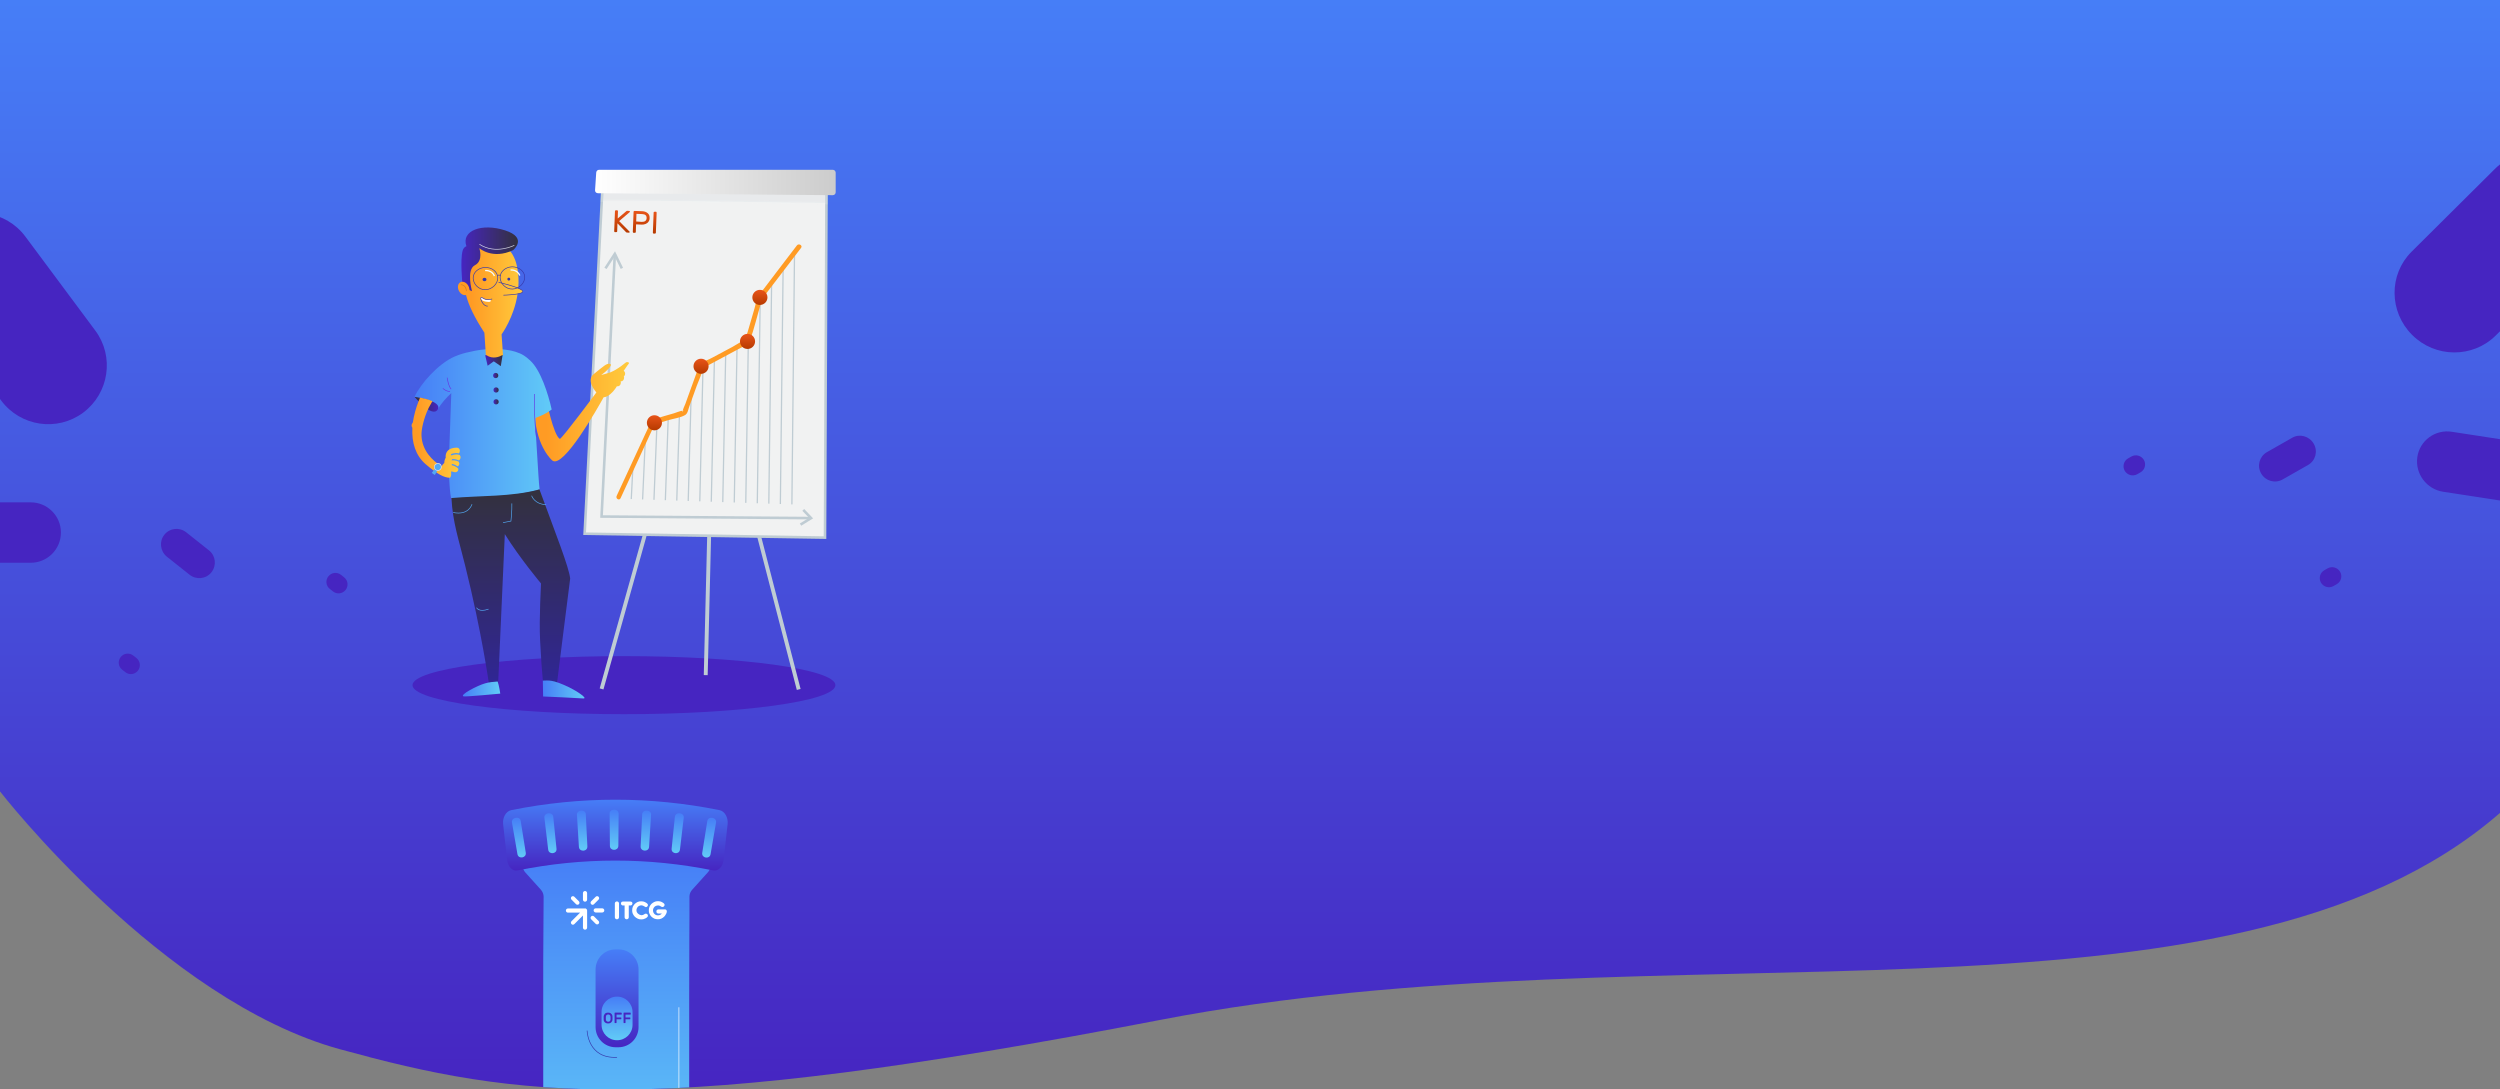 <?xml version="1.0" encoding="utf-8"?>
<!-- Generator: Adobe Illustrator 22.0.1, SVG Export Plug-In . SVG Version: 6.00 Build 0)  -->
<svg version="1.1" xmlns="http://www.w3.org/2000/svg" xmlns:xlink="http://www.w3.org/1999/xlink" x="0px" y="0px"
	 viewBox="0 0 1920 836.7" style="enable-background:new 0 0 1920 836.7;" xml:space="preserve">
<rect x="0" y="0" width="1920" height="836.7" fill="#808080" stroke="none"/>
<style type="text/css">
	.st0{fill:#AA2F00;}
	.st1{fill:url(#SVGID_1_);}
	.st2{clip-path:url(#SVGID_3_);}
	.st3{fill:none;}
	.st4{clip-path:url(#SVGID_5_);}
	.st5{fill:#E5E5E5;}
	.st6{opacity:0.71;}
	.st7{fill:url(#SVGID_8_);}
	.st8{clip-path:url(#SVGID_10_);}
	.st9{fill:#4625C1;}
	.st10{fill:url(#SVGID_11_);}
	.st11{fill:#61AAF7;}
	.st12{fill:#6535E4;}
	.st13{fill:#E85419;}
	.st14{fill:#FFFFFF;}
	.st15{fill:#E6E7E9;}
	.st16{fill:#FFFFFF;stroke:#BFCCD3;stroke-width:5;stroke-miterlimit:10;}
	.st17{fill:none;stroke:#BFCCD3;stroke-width:2;stroke-miterlimit:10;}
	.st18{fill:none;stroke:#E85419;stroke-width:5;stroke-miterlimit:10;}
	.st19{fill:none;stroke:#6435E3;stroke-miterlimit:10;}
	.st20{fill:#FF9B24;}
	.st21{fill:#2031A7;}
	.st22{fill:none;stroke:#FFFFFF;stroke-miterlimit:10;}
	.st23{fill:none;stroke:#F6FBFF;stroke-miterlimit:10;}
	.st24{fill:#3537AB;}
	.st25{fill:none;stroke:#3537AB;stroke-width:0.5;stroke-miterlimit:10;}
	.st26{fill:none;stroke:#F5FBFF;stroke-miterlimit:10;}
	.st27{fill:#6C75FF;}
	.st28{fill:#BFCCD3;}
	.st29{fill:#F6FBFF;}
	.st30{fill:#1F9B83;}
	.st31{fill:#53A9F4;}
	.st32{fill:none;stroke:#3F89F2;stroke-miterlimit:10;}
	.st33{fill:none;stroke:#177563;stroke-width:0.5;stroke-miterlimit:10;}
	.st34{fill:#3DC1A7;}
	.st35{fill:none;stroke:#1F9B83;stroke-width:0.5;stroke-miterlimit:10;}
	.st36{fill:none;stroke:#53A9F4;stroke-width:0.5;stroke-miterlimit:10;}
	.st37{fill:#FFFFFF;stroke:#3537AB;stroke-width:0.5;stroke-miterlimit:10;}
	.st38{fill:#33313D;}
	.st39{fill:none;stroke:#D9DBE8;stroke-miterlimit:10;}
	.st40{fill:#4094D3;}
	.st41{fill:#D9DBE8;}
	.st42{fill:none;stroke:#BFCCD3;stroke-width:3;stroke-miterlimit:10;}
	.st43{fill:#F1F2F2;stroke:#BFCCD3;stroke-width:2;stroke-miterlimit:10;}
	.st44{opacity:0.19;fill:#BFCCD3;stroke:#F1F2F2;stroke-width:2;stroke-miterlimit:10;}
	.st45{fill:url(#SVGID_12_);}
	.st46{fill:url(#SVGID_13_);}
	.st47{fill:url(#SVGID_14_);}
	.st48{clip-path:url(#SVGID_16_);}
	.st49{fill:none;stroke:#BFCCD3;stroke-miterlimit:10;}
	.st50{fill:url(#SVGID_17_);}
	.st51{fill:url(#SVGID_18_);}
	.st52{fill:url(#SVGID_19_);}
	.st53{fill:url(#SVGID_20_);}
	.st54{fill:#CE4617;}
	.st55{clip-path:url(#SVGID_22_);}
	.st56{fill:none;stroke:#FFFFFF;stroke-width:0.5;stroke-miterlimit:10;}
	.st57{fill:none;stroke:#E6E7E9;stroke-width:0.5;stroke-miterlimit:10;}
	.st58{fill:none;stroke:#61AAF7;stroke-miterlimit:10;}
	.st59{fill:none;stroke:#D9DBE8;stroke-width:0.5;stroke-miterlimit:10;}
	.st60{fill:none;stroke:#6535E4;stroke-width:0.5;stroke-miterlimit:10;}
	.st61{fill:url(#SVGID_23_);}
	.st62{fill:url(#SVGID_24_);}
	.st63{fill:url(#SVGID_25_);}
	.st64{fill:url(#SVGID_26_);}
	.st65{fill:url(#SVGID_27_);}
	.st66{fill:url(#SVGID_28_);}
	.st67{fill:url(#SVGID_29_);}
	.st68{fill:url(#SVGID_30_);}
	.st69{fill:url(#SVGID_31_);}
	.st70{fill:none;stroke:#CE7C24;stroke-width:0.5;stroke-miterlimit:10;}
	.st71{fill:url(#SVGID_32_);}
	.st72{fill:url(#SVGID_33_);}
	.st73{fill:url(#SVGID_34_);}
	.st74{clip-path:url(#SVGID_36_);}
	.st75{fill:url(#SVGID_37_);}
	.st76{fill:url(#SVGID_38_);}
	.st77{fill:url(#SVGID_39_);}
	.st78{fill:url(#SVGID_40_);}
	.st79{fill:url(#SVGID_41_);}
	.st80{fill:url(#SVGID_42_);}
	.st81{fill:url(#SVGID_43_);}
	.st82{fill:url(#SVGID_44_);}
	.st83{fill:url(#SVGID_45_);}
	.st84{fill:url(#SVGID_46_);}
	.st85{fill:url(#SVGID_47_);}
	.st86{opacity:0.1;clip-path:url(#SVGID_49_);}
	.st87{fill:url(#SVGID_50_);}
	.st88{opacity:0.1;clip-path:url(#SVGID_52_);}
	.st89{clip-path:url(#SVGID_54_);}
	.st90{fill:url(#SVGID_55_);}
	.st91{fill:url(#SVGID_56_);}
	.st92{fill:url(#SVGID_57_);}
	.st93{fill:url(#SVGID_58_);}
	.st94{fill:url(#SVGID_59_);}
	.st95{fill:url(#SVGID_60_);}
	.st96{fill:url(#SVGID_61_);}
	.st97{fill:url(#SVGID_62_);}
	.st98{fill:url(#SVGID_63_);}
	.st99{fill:url(#SVGID_64_);}
	.st100{fill:url(#SVGID_65_);}
	.st101{fill:url(#SVGID_66_);}
	.st102{fill:url(#SVGID_67_);}
	.st103{fill:url(#SVGID_68_);}
	.st104{fill:url(#SVGID_69_);}
	.st105{clip-path:url(#SVGID_71_);}
	.st106{fill:url(#SVGID_72_);}
	.st107{fill:url(#SVGID_73_);}
	.st108{fill:url(#SVGID_74_);}
	.st109{fill:url(#SVGID_75_);}
	.st110{fill:url(#SVGID_76_);}
	.st111{fill:url(#SVGID_77_);}
	.st112{fill:url(#SVGID_78_);}
	.st113{fill:url(#SVGID_79_);}
	.st114{fill:url(#SVGID_80_);}
	.st115{fill:url(#SVGID_81_);}
	.st116{fill:url(#SVGID_82_);}
	.st117{fill:url(#SVGID_83_);}
	.st118{fill:url(#SVGID_84_);}
	.st119{fill:url(#SVGID_85_);}
	.st120{fill:url(#SVGID_86_);}
	.st121{fill:url(#SVGID_87_);}
	.st122{fill:url(#SVGID_88_);}
	.st123{fill:#B2320F;}
	.st124{opacity:0.15;fill:#FFFFFF;}
	.st125{fill:url(#SVGID_89_);}
	.st126{fill:url(#SVGID_90_);}
	.st127{fill:url(#SVGID_91_);}
	.st128{fill:url(#SVGID_92_);}
	.st129{fill:url(#SVGID_93_);}
	.st130{clip-path:url(#SVGID_95_);}
	.st131{fill:url(#SVGID_96_);}
	.st132{fill:url(#SVGID_97_);}
	.st133{fill:url(#SVGID_98_);}
	.st134{fill:url(#SVGID_99_);}
	.st135{fill:url(#SVGID_100_);}
	.st136{fill:url(#SVGID_101_);}
	.st137{fill:url(#SVGID_102_);}
	.st138{fill:url(#SVGID_103_);}
	.st139{fill:url(#SVGID_104_);}
	.st140{fill:url(#SVGID_105_);}
	.st141{fill:url(#SVGID_106_);}
	.st142{clip-path:url(#SVGID_108_);}
</style>
<g id="Layer_1">
</g>
<g id="Layer_3">
</g>
<g id="bg">
	<linearGradient id="SVGID_1_" gradientUnits="userSpaceOnUse" x1="960" y1="836.748" x2="960" y2="0">
		<stop  offset="0" style="stop-color:#4625C1"/>
		<stop  offset="1" style="stop-color:#467EF7"/>
	</linearGradient>
	<path class="st1" d="M0,607.8c0,0,124.4,160.5,261,198c136.5,37.5,241.5,52.5,630-22.5s820.5,22.5,1029-159V0L0,0V607.8z"/>
	<g>
		<defs>
			<path id="SVGID_9_" d="M0,607.8c0,0,124.4,160.5,261,198c136.5,37.5,241.5,52.5,630-22.5s820.5,22.5,1029-159V0L0,0V607.8z"/>
		</defs>
		<clipPath id="SVGID_3_">
			<use xlink:href="#SVGID_9_"  style="overflow:visible;"/>
		</clipPath>
		<g class="st2">
			<path class="st9" d="M63.9,316.9L63.9,316.9c-19.9,14.8-48.1,10.7-63-9.3l-53.7-72.2c-14.8-19.9-10.7-48.1,9.3-63l0,0
				c19.9-14.8,48.1-10.7,63,9.3l53.7,72.2C88,273.8,83.8,302,63.9,316.9z"/>
			<path class="st9" d="M-43.1,409L-43.1,409c0-12.8,10.4-23.2,23.2-23.2h43.5c12.8,0,23.2,10.4,23.2,23.2v0
				c0,12.8-10.4,23.2-23.2,23.2h-43.5C-32.7,432.2-43.1,421.8-43.1,409z"/>
			<path class="st9" d="M126.2,410.7L126.2,410.7c4.1-5.2,11.6-6,16.8-1.9l17.5,13.9c5.2,4.1,6,11.6,1.9,16.8l0,0
				c-4.1,5.2-11.6,6-16.8,1.9l-17.5-13.9C123,423.3,122.1,415.8,126.2,410.7z"/>
			<path class="st9" d="M92.7,504.6L92.7,504.6c2.4-3,6.7-3.5,9.7-1.1l2.4,1.9c3,2.4,3.5,6.7,1.1,9.7h0c-2.4,3-6.7,3.5-9.7,1.1
				l-2.4-1.9C90.8,512,90.3,507.6,92.7,504.6z"/>
			<path class="st9" d="M252.2,442.6L252.2,442.6c2.4-3,6.7-3.5,9.7-1.1l2.4,1.9c3,2.4,3.5,6.7,1.1,9.7l0,0c-2.4,3-6.7,3.5-9.7,1.1
				l-2.4-1.9C250.3,450,249.8,445.6,252.2,442.6z"/>
		</g>
		<g class="st2">
			<g>
				<path class="st9" d="M1852.5,257.2L1852.5,257.2c17.8,17.8,46.6,18,64.3,0.4l63.9-63.5c17.6-17.5,17.5-46.1-0.4-63.9v0
					c-17.8-17.8-46.6-18-64.3-0.4l-63.9,63.5C1834.5,210.8,1834.7,239.4,1852.5,257.2z"/>
				<path class="st9" d="M1946.5,364.9L1946.5,364.9c1.8-12.7-7.1-24.7-20-26.6l-43.5-6.7c-12.8-2-24.7,6.8-26.5,19.5v0
					c-1.8,12.7,7.1,24.7,20,26.6l43.5,6.7C1932.8,386.4,1944.7,377.7,1946.5,364.9z"/>
				<path class="st9" d="M1776.9,340.7L1776.9,340.7c-3.4-5.8-10.8-7.8-16.5-4.5l-19.5,11.1c-5.7,3.3-7.7,10.6-4.3,16.4v0
					c3.4,5.8,10.8,7.8,16.5,4.5l19.5-11.1C1778.4,353.8,1780.3,346.5,1776.9,340.7z"/>
				<path class="st9" d="M1797.2,439.1L1797.2,439.1c-2-3.3-6.2-4.5-9.6-2.6l-2.6,1.5c-3.3,1.9-4.4,6.1-2.5,9.5v0
					c2,3.3,6.2,4.5,9.6,2.6l2.6-1.5C1798,446.7,1799.1,442.4,1797.2,439.1z"/>
				<path class="st9" d="M1646.5,353.2L1646.5,353.2c-2-3.3-6.2-4.5-9.6-2.6l-2.6,1.5c-3.3,1.9-4.4,6.1-2.5,9.5l0,0
					c2,3.3,6.2,4.5,9.6,2.6l2.6-1.5C1647.3,360.8,1648.4,356.5,1646.5,353.2z"/>
			</g>
		</g>
	</g>
	<path class="st3" d="M0,607.8c0,0,124.4,160.5,261,198c136.5,37.5,241.5,52.5,630-22.5s820.5,22.5,1029-159V0L0,0V607.8z"/>
	<g>
		<defs>
			<path id="SVGID_53_" d="M0,607.8c0,0,124.4,160.5,261,198c136.5,37.5,241.5,52.5,630-22.5s820.5,22.5,1029-159V0L0,0V607.8z"/>
		</defs>
		<clipPath id="SVGID_5_">
			<use xlink:href="#SVGID_53_"  style="overflow:visible;"/>
		</clipPath>
		<g class="st4">
			<linearGradient id="SVGID_7_" gradientUnits="userSpaceOnUse" x1="473.527" y1="904.248" x2="473.527" y2="656.227">
				<stop  offset="0" style="stop-color:#61CBF7"/>
				<stop  offset="1" style="stop-color:#467EF7"/>
			</linearGradient>
			<path style="fill:url(#SVGID_7_);" d="M537.4,656.2H409.7c-7.2,0-11,8.5-6.2,13.9l11.9,13.2c1.3,1.5,2.1,3.4,2.1,5.4l-0.2,32.8
				l-0.1,17.1l0,19.5h0v11.7l0,75.4c0,0.3,0,0.6,0,0.9v27.3c0,17,13.8,30.8,30.8,30.8h50.1c17,0,30.8-13.8,30.8-30.8v-21.3
				c0.3-2.3,0.4-4.6,0.4-6.9l0-80.1l0.1-43.2l0-2.3l0.1-16.4l0-5.3l0-8.7c0-0.2,0-0.4,0-0.6c0-2,0.8-3.9,2.2-5.4l11.9-13.2
				C548.4,664.8,544.6,656.2,537.4,656.2z"/>
			<g>
				<g>
					<path class="st14" d="M449.3,692.5c-0.9,0-1.6-0.7-1.6-1.6v-5c0-0.9,0.7-1.6,1.6-1.6c0.9,0,1.6,0.7,1.6,1.6v5
						C450.9,691.8,450.2,692.5,449.3,692.5z"/>
					<path class="st14" d="M455.9,699.2c0-0.9,0.7-1.6,1.6-1.6h5c0.9,0,1.6,0.7,1.6,1.6c0,0.9-0.7,1.6-1.6,1.6h-5
						C456.6,700.7,455.9,700,455.9,699.2z"/>
					<path class="st14" d="M454,703.8c0.6-0.6,1.6-0.6,2.2,0l3.5,3.5c0.6,0.6,0.6,1.6,0,2.2c-0.6,0.6-1.6,0.6-2.2,0l-3.5-3.5
						C453.4,705.4,453.4,704.4,454,703.8z"/>
					<path class="st14" d="M444.6,694.4c-0.6,0.6-1.6,0.6-2.2,0l-3.5-3.5c-0.6-0.6-0.6-1.6,0-2.2c0.6-0.6,1.6-0.6,2.2,0l3.5,3.5
						C445.2,692.8,445.2,693.8,444.6,694.4z"/>
					<path class="st14" d="M454,694.4c-0.6-0.6-0.6-1.6,0-2.2l3.5-3.5c0.6-0.6,1.6-0.6,2.2,0c0.6,0.6,0.6,1.6,0,2.2l-3.5,3.5
						C455.6,695.1,454.6,695.1,454,694.4z"/>
					<path class="st14" d="M450.8,698.7C450.8,698.7,450.8,698.7,450.8,698.7c0,0,0-0.1,0-0.1c0,0,0,0,0,0c0,0,0-0.1-0.1-0.1
						c0,0,0,0,0,0c0,0,0-0.1-0.1-0.1c0,0,0,0,0,0c-0.1-0.2-0.3-0.3-0.5-0.5c0,0,0,0,0,0c0,0-0.1-0.1-0.1-0.1c0,0,0,0,0,0
						c0,0-0.1,0-0.1-0.1c0,0,0,0,0,0c0,0-0.1,0-0.1,0c0,0,0,0,0,0c0,0-0.1,0-0.1,0h0c-0.1,0-0.2,0-0.3,0h-13.2
						c-0.9,0-1.6,0.7-1.6,1.6c0,0.9,0.7,1.6,1.6,1.6h9.3l-6.6,6.6c-0.6,0.6-0.6,1.6,0,2.2c0.3,0.3,0.7,0.5,1.1,0.5
						c0.4,0,0.8-0.2,1.1-0.5l6.6-6.6v9.3c0,0.9,0.7,1.6,1.6,1.6c0.9,0,1.6-0.7,1.6-1.6v-13.2C450.9,699,450.9,698.8,450.8,698.7z"/>
					<path class="st14" d="M472.7,692.7c0.3-0.3,0.7-0.4,1.1-0.4c0.4,0,0.8,0.1,1.1,0.4c0.3,0.3,0.5,0.7,0.5,1.1v10.7
						c0,0.4-0.2,0.8-0.5,1.1c-0.3,0.3-0.7,0.4-1.1,0.4c-0.4,0-0.8-0.1-1.1-0.4c-0.3-0.3-0.5-0.7-0.5-1.1v-10.7
						C472.2,693.3,472.4,693,472.7,692.7z"/>
					<path class="st14" d="M479.7,695.4h-1.3c-0.2,0-0.4,0-0.6-0.1c-0.2-0.1-0.3-0.2-0.5-0.4c-0.1-0.1-0.3-0.3-0.3-0.5
						c-0.1-0.2-0.1-0.4-0.1-0.5c0-0.2,0-0.4,0.1-0.6c0.1-0.2,0.2-0.4,0.3-0.5c0.1-0.1,0.3-0.3,0.5-0.3c0.2-0.1,0.4-0.1,0.6-0.1h5.8
						c0.2,0,0.4,0,0.6,0.1c0.2,0.1,0.4,0.2,0.5,0.3c0.1,0.1,0.3,0.3,0.3,0.5c0.1,0.2,0.1,0.4,0.1,0.6c0,0.2,0,0.4-0.1,0.5
						c-0.1,0.2-0.2,0.3-0.3,0.5c-0.1,0.1-0.3,0.3-0.5,0.4c-0.2,0.1-0.4,0.1-0.6,0.1h-1.3v9.1c0,0.5-0.2,0.8-0.5,1.1
						c-0.3,0.3-0.7,0.4-1.1,0.4c-0.4,0-0.8-0.1-1.1-0.4c-0.3-0.3-0.5-0.6-0.5-1.1V695.4z"/>
					<path class="st14" d="M495,696.2c-0.3-0.2-0.7-0.4-1.1-0.6c-0.4-0.2-0.8-0.2-1.3-0.3c-0.5,0-1,0.1-1.5,0.3
						c-0.5,0.2-0.9,0.5-1.2,0.8c-0.3,0.3-0.6,0.7-0.8,1.2c-0.2,0.5-0.3,0.9-0.3,1.5c0,0.5,0.1,1,0.3,1.4c0.2,0.4,0.5,0.8,0.9,1.2
						c0.4,0.3,0.8,0.6,1.2,0.8c0.5,0.2,0.9,0.3,1.4,0.4c0.4,0,0.8-0.1,1.2-0.2c0.4-0.2,0.8-0.4,1.1-0.6c0.3-0.3,0.7-0.4,1.1-0.4
						c0.4,0,0.8,0.1,1.1,0.4c0.3,0.3,0.5,0.7,0.5,1.1c0,0.4-0.1,0.6-0.3,0.9c-0.2,0.2-0.3,0.4-0.5,0.5c-0.1,0.1-0.2,0.2-0.4,0.3
						c-0.2,0.2-0.5,0.3-0.9,0.5c-0.4,0.2-0.8,0.3-1.3,0.5c-0.5,0.1-1.1,0.2-1.8,0.2c-1,0-1.9-0.2-2.7-0.6c-0.8-0.4-1.6-0.9-2.2-1.5
						c-0.6-0.6-1.1-1.4-1.5-2.2c-0.4-0.8-0.5-1.8-0.5-2.7c0-1,0.2-1.9,0.5-2.7c0.4-0.8,0.9-1.6,1.5-2.2c0.6-0.6,1.4-1.1,2.2-1.5
						c0.8-0.4,1.7-0.5,2.7-0.5c0.7,0,1.3,0.1,1.8,0.2c0.5,0.1,0.9,0.3,1.3,0.5c0.4,0.2,0.6,0.3,0.9,0.5c0.2,0.2,0.3,0.3,0.4,0.3
						c0.1,0.1,0.3,0.3,0.5,0.5c0.2,0.2,0.3,0.5,0.3,0.9c0,0.4-0.2,0.8-0.5,1.1c-0.3,0.3-0.7,0.5-1.1,0.5
						C495.7,696.6,495.4,696.4,495,696.2z"/>
					<path class="st14" d="M512.1,700.2c-0.1,0.6-0.2,1.1-0.5,1.6c-0.4,0.8-0.9,1.6-1.5,2.2c-0.6,0.6-1.4,1.1-2.2,1.5
						c-0.8,0.4-1.7,0.5-2.7,0.5c-1,0-1.9-0.2-2.7-0.5c-0.8-0.4-1.6-0.9-2.2-1.5c-0.6-0.6-1.1-1.4-1.5-2.2c-0.4-0.8-0.5-1.7-0.5-2.7
						c0-1,0.2-1.9,0.5-2.7c0.4-0.8,0.9-1.6,1.5-2.2c0.6-0.6,1.4-1.1,2.2-1.5c0.8-0.4,1.7-0.6,2.7-0.6c0.7,0,1.3,0.1,1.8,0.2
						c0.5,0.1,1,0.3,1.3,0.5c0.4,0.2,0.6,0.3,0.9,0.5c0.2,0.2,0.3,0.3,0.4,0.3c0.1,0.1,0.3,0.3,0.5,0.5c0.2,0.2,0.3,0.5,0.3,0.9
						c0,0.4-0.2,0.8-0.5,1.1c-0.3,0.3-0.7,0.5-1.1,0.5c-0.4,0-0.8-0.1-1.1-0.4c-0.3-0.2-0.7-0.4-1.1-0.6c-0.4-0.2-0.8-0.2-1.3-0.2
						c-0.5,0-1,0.1-1.5,0.3c-0.5,0.2-0.9,0.5-1.2,0.8c-0.3,0.3-0.6,0.8-0.8,1.2c-0.2,0.5-0.3,1-0.3,1.5c0,0.5,0.1,1,0.3,1.5
						s0.5,0.9,0.8,1.2c0.3,0.3,0.7,0.6,1.2,0.8c0.5,0.2,0.9,0.3,1.5,0.3c0.6,0,1.2-0.1,1.7-0.4c0.5-0.2,0.9-0.6,1.3-1h-2.7
						c-0.4,0-0.8-0.2-1.1-0.5c-0.3-0.3-0.4-0.7-0.4-1.1c0-0.4,0.1-0.8,0.4-1.1c0.3-0.3,0.7-0.5,1.1-0.5h5.1c0,0,0.6,0,1,0.4
						C511.9,699.1,512.2,699.5,512.1,700.2z"/>
				</g>
			</g>
			<g>
				<linearGradient id="SVGID_8_" gradientUnits="userSpaceOnUse" x1="472.592" y1="668.538" x2="472.592" y2="614.125">
					<stop  offset="0" style="stop-color:#4625C1"/>
					<stop  offset="1" style="stop-color:#467EF7"/>
				</linearGradient>
				<path class="st7" d="M392.6,622.2c53.1-10.7,106.9-10.7,160,0c4,0.8,6.8,5.7,6.2,10.9c-1,9.1-2.1,18.2-3.1,27.4
					c-0.6,5.2-4.1,8.7-7.9,8c-49.9-10.1-100.5-10.1-150.4,0c-3.7,0.8-7.3-2.8-7.9-8c-1-9.1-2.1-18.2-3.1-27.4
					C385.8,627.9,388.6,623,392.6,622.2z"/>
				<g>
					<g>
						<linearGradient id="SVGID_10_" gradientUnits="userSpaceOnUse" x1="398.563" y1="658.542" x2="398.563" y2="627.993">
							<stop  offset="0" style="stop-color:#61CBF7"/>
							<stop  offset="1" style="stop-color:#467EF7"/>
						</linearGradient>
						<path style="fill:url(#SVGID_10_);" d="M393.2,631.7c1.4,8.1,2.8,16.2,4.2,24.3c0.7,4,7,3,6.4-1.1c-1.3-8.1-2.6-16.2-3.9-24.4
							C399.4,626.5,392.5,627.6,393.2,631.7C393.2,631.7,393.2,631.7,393.2,631.7z"/>
					</g>
					<g>
						<linearGradient id="SVGID_11_" gradientUnits="userSpaceOnUse" x1="422.785" y1="655.273" x2="422.785" y2="624.554">
							<stop  offset="0" style="stop-color:#61CBF7"/>
							<stop  offset="1" style="stop-color:#467EF7"/>
						</linearGradient>
						<path class="st10" d="M418.1,628c1,8.2,1.9,16.3,2.9,24.5c0.5,4.1,6.9,3.4,6.4-0.7c-0.8-8.2-1.7-16.4-2.5-24.5
							C424.5,623.2,417.6,623.9,418.1,628C418.1,628,418.1,628,418.1,628z"/>
					</g>
					<g>
						<linearGradient id="SVGID_12_" gradientUnits="userSpaceOnUse" x1="447.12" y1="653.315" x2="447.12" y2="622.489">
							<stop  offset="0" style="stop-color:#61CBF7"/>
							<stop  offset="1" style="stop-color:#467EF7"/>
						</linearGradient>
						<path class="st45" d="M443.1,625.8c0.5,8.2,1,16.4,1.5,24.6c0.3,4.1,6.7,3.8,6.5-0.4c-0.4-8.2-0.8-16.4-1.2-24.6
							C449.8,621.3,442.8,621.7,443.1,625.8L443.1,625.8z"/>
					</g>
					<g>
						<linearGradient id="SVGID_13_" gradientUnits="userSpaceOnUse" x1="471.603" y1="652.66" x2="471.603" y2="621.799">
							<stop  offset="0" style="stop-color:#61CBF7"/>
							<stop  offset="1" style="stop-color:#467EF7"/>
						</linearGradient>
						<path class="st46" d="M468.2,624.9c0.1,8.2,0.1,16.4,0.2,24.7c0,4.1,6.4,4.1,6.5,0c0.1-8.2,0.1-16.4,0.2-24.7
							C475.1,620.8,468.1,620.8,468.2,624.9C468.2,624.9,468.2,624.9,468.2,624.9z"/>
					</g>
					<g>
						<linearGradient id="SVGID_14_" gradientUnits="userSpaceOnUse" x1="496.085" y1="653.315" x2="496.085" y2="622.488">
							<stop  offset="0" style="stop-color:#61CBF7"/>
							<stop  offset="1" style="stop-color:#467EF7"/>
						</linearGradient>
						<path class="st47" d="M493.2,625.4c-0.4,8.2-0.8,16.4-1.2,24.6c-0.2,4.1,6.2,4.5,6.5,0.4c0.5-8.2,1-16.4,1.5-24.6
							C500.4,621.7,493.4,621.3,493.2,625.4L493.2,625.4z"/>
					</g>
					<g>
						<linearGradient id="SVGID_16_" gradientUnits="userSpaceOnUse" x1="520.419" y1="655.275" x2="520.419" y2="624.552">
							<stop  offset="0" style="stop-color:#61CBF7"/>
							<stop  offset="1" style="stop-color:#467EF7"/>
						</linearGradient>
						<path style="fill:url(#SVGID_16_);" d="M518.3,627.3c-0.8,8.2-1.7,16.4-2.5,24.5c-0.4,4.1,5.9,4.8,6.4,0.7
							c1-8.2,1.9-16.3,2.9-24.5C525.6,623.9,518.7,623.2,518.3,627.3C518.3,627.3,518.3,627.3,518.3,627.3z"/>
					</g>
					<g>
						<linearGradient id="SVGID_17_" gradientUnits="userSpaceOnUse" x1="544.641" y1="658.542" x2="544.641" y2="627.995">
							<stop  offset="0" style="stop-color:#61CBF7"/>
							<stop  offset="1" style="stop-color:#467EF7"/>
						</linearGradient>
						<path class="st50" d="M543.2,630.6c-1.3,8.1-2.6,16.2-3.9,24.4c-0.6,4.1,5.7,5.1,6.4,1.1c1.4-8.1,2.8-16.2,4.2-24.3
							C550.7,627.6,543.8,626.5,543.2,630.6C543.2,630.6,543.2,630.6,543.2,630.6z"/>
					</g>
				</g>
			</g>
			<linearGradient id="SVGID_18_" gradientUnits="userSpaceOnUse" x1="473.86" y1="804.19" x2="473.86" y2="729.058">
				<stop  offset="0" style="stop-color:#4625C1"/>
				<stop  offset="1" style="stop-color:#467EF7"/>
			</linearGradient>
			<path class="st51" d="M472.9,729.1h2c8.6,0,15.5,6.9,15.5,15.5v44.2c0,8.6-6.9,15.5-15.5,15.5h-2c-8.6,0-15.5-6.9-15.5-15.5
				v-44.2C457.4,736,464.3,729.1,472.9,729.1z"/>
			<linearGradient id="SVGID_19_" gradientUnits="userSpaceOnUse" x1="473.86" y1="798.903" x2="473.86" y2="765.356">
				<stop  offset="0" style="stop-color:#61CBF7"/>
				<stop  offset="1" style="stop-color:#467EF7"/>
			</linearGradient>
			<path class="st52" d="M473.9,765.4L473.9,765.4c6.6,0,11.9,5.3,11.9,11.9v9.7c0,6.6-5.3,11.9-11.9,11.9l0,0
				c-6.6,0-11.9-5.3-11.9-11.9v-9.7C461.9,770.7,467.3,765.4,473.9,765.4z"/>
			<g>
				<path class="st9" d="M469.5,778.6c0.6,0.6,0.9,1.3,0.9,2.3c0,0.4,0,0.7,0,0.9c0,0.3,0,0.7,0,1.1c0,0.9-0.4,1.7-0.9,2.2
					c-0.6,0.6-1.4,0.9-2.5,0.9s-1.9-0.3-2.5-0.9c-0.6-0.6-0.9-1.3-0.9-2.2c0-0.4,0-0.8,0-1.1c0-0.3,0-0.6,0-0.9
					c0-0.9,0.4-1.7,0.9-2.3s1.4-0.9,2.5-0.9S469,778,469.5,778.6z M465.8,779.6c-0.3,0.3-0.5,0.7-0.5,1.3c0,0.4,0,0.7,0,1
					c0,0.3,0,0.6,0,1c0,0.5,0.2,1,0.5,1.3c0.3,0.3,0.8,0.5,1.3,0.5s1-0.2,1.3-0.5c0.3-0.3,0.5-0.7,0.5-1.3c0-0.2,0-0.5,0-1
					c0-0.5,0-0.8,0-1c0-0.5-0.2-1-0.5-1.3c-0.3-0.3-0.8-0.5-1.3-0.5S466.1,779.3,465.8,779.6z"/>
				<path class="st9" d="M477.4,777.9c0.1,0.1,0.1,0.1,0.1,0.2v0.8c0,0.1,0,0.2-0.1,0.2s-0.1,0.1-0.2,0.1h-3.7v2.2h3.4
					c0.1,0,0.2,0,0.2,0.1s0.1,0.1,0.1,0.2v0.8c0,0.1,0,0.2-0.1,0.2s-0.1,0.1-0.2,0.1h-3.4v2.6c0,0.1,0,0.2-0.1,0.2s-0.1,0.1-0.2,0.1
					h-0.9c-0.1,0-0.2,0-0.2-0.1s-0.1-0.1-0.1-0.2v-7.4c0-0.1,0-0.2,0.1-0.2s0.1-0.1,0.2-0.1h4.9
					C477.3,777.8,477.4,777.9,477.4,777.9z"/>
				<path class="st9" d="M484.3,777.9c0.1,0.1,0.1,0.1,0.1,0.2v0.8c0,0.1,0,0.2-0.1,0.2s-0.1,0.1-0.2,0.1h-3.7v2.2h3.4
					c0.1,0,0.2,0,0.2,0.1s0.1,0.1,0.1,0.2v0.8c0,0.1,0,0.2-0.1,0.2s-0.1,0.1-0.2,0.1h-3.4v2.6c0,0.1,0,0.2-0.1,0.2s-0.1,0.1-0.2,0.1
					h-0.9c-0.1,0-0.2,0-0.2-0.1s-0.1-0.1-0.1-0.2v-7.4c0-0.1,0-0.2,0.1-0.2s0.1-0.1,0.2-0.1h4.9
					C484.2,777.8,484.2,777.9,484.3,777.9z"/>
			</g>
			<path class="st56" d="M521.4,773.6v64.1c0,57.3-7,54.4-49.1,54.4h0"/>
			<path class="st25" d="M450.9,791.5c0,0,0.5,21.8,23,20.5"/>
		</g>
	</g>
	<g>
		<ellipse class="st9" cx="479.2" cy="526.2" rx="162.4" ry="22.3"/>
		<line class="st42" x1="509.5" y1="359.9" x2="462" y2="529.1"/>
		<line class="st42" x1="570.4" y1="363.3" x2="613.4" y2="529.5"/>
		<line class="st42" x1="545.8" y1="363.3" x2="542" y2="518.5"/>
		<polygon class="st43" points="463.2,134.5 634.8,134.5 633.6,412.9 449,409.9 		"/>
		<path class="st44" d="M634.7,155.9l0.1-21.4H463.2l-1,19.6C504.2,153.8,570.9,155.1,634.7,155.9z"/>
		<g>
			<g>
				<linearGradient id="SVGID_20_" gradientUnits="userSpaceOnUse" x1="477.686" y1="178.724" x2="477.686" y2="161.539">
					<stop  offset="0" style="stop-color:#B63A00"/>
					<stop  offset="1" style="stop-color:#E85419"/>
				</linearGradient>
				<path class="st53" d="M483.4,177.8c0.2,0.2,0.2,0.3,0.2,0.4c0,0.1-0.1,0.3-0.2,0.4c-0.1,0.1-0.2,0.1-0.4,0.1l-1.5-0.1
					c-0.3,0-0.6-0.1-0.8-0.4l-6.5-6.7l-0.2,6.2c0,0.2-0.1,0.3-0.2,0.4c-0.1,0.1-0.3,0.2-0.5,0.2l-1,0c-0.2,0-0.3-0.1-0.4-0.2
					c-0.1-0.1-0.2-0.3-0.2-0.5l0.6-15.5c0-0.2,0.1-0.3,0.2-0.4s0.3-0.2,0.5-0.2l1,0c0.2,0,0.3,0.1,0.4,0.2s0.2,0.3,0.2,0.5l-0.2,5.6
					l6.6-5.6c0.2-0.2,0.5-0.3,0.9-0.3l1.4,0.1c0.1,0,0.3,0.1,0.4,0.2c0.1,0.1,0.1,0.2,0.1,0.4c0,0.1-0.1,0.3-0.3,0.4l-8,6.8
					L483.4,177.8z"/>
				<linearGradient id="SVGID_22_" gradientUnits="userSpaceOnUse" x1="492.475" y1="178.892" x2="492.475" y2="162.067">
					<stop  offset="0" style="stop-color:#B63A00"/>
					<stop  offset="1" style="stop-color:#E85419"/>
				</linearGradient>
				<path style="fill:url(#SVGID_22_);" d="M497.4,163.7c1.1,0.9,1.6,2.2,1.5,3.8c0,1.1-0.3,2.1-0.9,2.8c-0.5,0.8-1.3,1.3-2.2,1.7
					s-1.9,0.5-2.9,0.5l-4.4-0.2l-0.2,5.9c0,0.2-0.1,0.3-0.2,0.4c-0.1,0.1-0.3,0.2-0.5,0.2l-1,0c-0.2,0-0.3-0.1-0.4-0.2
					c-0.1-0.1-0.2-0.3-0.2-0.5l0.6-15.5c0-0.2,0.1-0.3,0.2-0.4c0.1-0.1,0.3-0.2,0.5-0.2l6,0.2C495,162.3,496.3,162.8,497.4,163.7z
					 M492.9,170.4c1.2,0,2.1-0.2,2.7-0.7c0.6-0.5,1-1.2,1-2.2c0.1-2-1.1-3-3.5-3.1l-4.3-0.2l-0.2,5.9L492.9,170.4z"/>
				<linearGradient id="SVGID_23_" gradientUnits="userSpaceOnUse" x1="502.807" y1="179.454" x2="502.807" y2="162.629">
					<stop  offset="0" style="stop-color:#B63A00"/>
					<stop  offset="1" style="stop-color:#E85419"/>
				</linearGradient>
				<path class="st61" d="M501.6,179.2c-0.1-0.1-0.2-0.3-0.2-0.5l0.6-15.5c0-0.2,0.1-0.3,0.2-0.4c0.1-0.1,0.3-0.2,0.5-0.2l1,0
					c0.2,0,0.3,0.1,0.4,0.2s0.2,0.3,0.2,0.5l-0.6,15.5c0,0.2-0.1,0.3-0.2,0.4c-0.1,0.1-0.3,0.2-0.5,0.2l-1,0
					C501.8,179.4,501.7,179.3,501.6,179.2z"/>
			</g>
		</g>
		<polyline class="st17" points="472.2,195 462,396.7 621.8,397.9 		"/>
		<path class="st36" d="M430.2,444.6c0,0,3.3,1.4,7.3,0.2"/>
		<linearGradient id="SVGID_24_" gradientUnits="userSpaceOnUse" x1="410.531" y1="316.291" x2="483.122" y2="316.291">
			<stop  offset="0.127" style="stop-color:#FF9B24"/>
			<stop  offset="1" style="stop-color:#FFCB3D"/>
		</linearGradient>
		<path class="st62" d="M479,284.8c1.7-2.7,4.1-5.8,4.1-5.8c0-1-1.8-1.2-2.5-0.6c-8,6.6-12.5,7.8-12.5,7.8c-2.5,0.7-6.2,1.8-6.2,1.8
			c0,0,0,0-0.1,0c3.4-2.4,9.1-7.6,6.8-8.5c-2.5-0.9-5.2,1.9-12.6,7.8c-6.3,5,2,14.1,2,14.1s-24.9,33.6-28,35.7
			c-5.1-2.8-10.6-31-10.6-31s-10.4-11.7-8.7,13.1c1.7,24.8,13.5,34.5,13.5,34.5c8.3,6.7,35.2-41,39.4-48.6c3.3-0.1,7.5-4,10.2-8.5
			c0.1,0,0.3,0.1,0.5,0.1c1.4,0,2.5-1.2,2.5-2.8c0-0.4-0.1-0.7-0.2-1c0.1,0,0.1,0,0.2,0c1.4,0,2.5-1.2,2.5-2.8c0-0.4-0.1-0.7-0.2-1
			c0.6-0.5,1-1.3,1-2.2C480.1,286.1,479.7,285.3,479,284.8z M461.4,288.4C461.4,288.4,461.4,288.4,461.4,288.4L461.4,288.4
			C461.4,288.4,461.4,288.4,461.4,288.4z"/>
		<g>
			<defs>
				<polygon id="SVGID_70_" points="473.1,382.9 499.6,325.5 523.8,318.2 536.7,282.5 571.8,263.6 582,234.3 613.4,189.5 
					614.8,387.6 				"/>
			</defs>
			<clipPath id="SVGID_25_">
				<use xlink:href="#SVGID_70_"  style="overflow:visible;"/>
			</clipPath>
			<g style="clip-path:url(#SVGID_25_);">
				<line class="st49" x1="488.4" y1="312.4" x2="483.1" y2="417.1"/>
				<line class="st49" x1="497.2" y1="301.8" x2="492" y2="417.5"/>
				<line class="st49" x1="505.9" y1="291.2" x2="500.9" y2="417.9"/>
				<line class="st49" x1="514.6" y1="280.6" x2="509.8" y2="418.3"/>
				<line class="st49" x1="523.3" y1="270" x2="518.7" y2="418.7"/>
				<line class="st49" x1="532" y1="259.5" x2="527.6" y2="419.2"/>
				<line class="st49" x1="540.7" y1="248.9" x2="536.6" y2="419.6"/>
				<line class="st49" x1="549.5" y1="238.3" x2="545.5" y2="420"/>
				<line class="st49" x1="558.2" y1="227.7" x2="554.4" y2="420.4"/>
				<line class="st49" x1="566.9" y1="217.1" x2="563.3" y2="420.8"/>
				<line class="st49" x1="575.6" y1="206.5" x2="572.2" y2="421.2"/>
				<line class="st49" x1="584.3" y1="195.9" x2="581.1" y2="421.6"/>
				<line class="st49" x1="593" y1="185.3" x2="590" y2="422"/>
				<line class="st49" x1="601.8" y1="174.7" x2="598.9" y2="422.4"/>
				<line class="st49" x1="610.5" y1="164.1" x2="607.8" y2="422.9"/>
			</g>
		</g>
		<g>
			<g>
				<path class="st20" d="M476.6,382.6c7.8-17,15.7-33.9,23.5-50.9c1-2.2,2.1-4.3,3-6.5c-0.6,1.6-1.6,0.5-0.3,0.6
					c0.6,0,1.4-0.4,2-0.6c2.8-0.8,5.6-1.7,8.4-2.5c3.9-1.2,9.3-1.8,12.9-3.9c2-1.1,2.4-4,3.1-6.1c2-5.5,3.9-10.9,5.9-16.4
					c1.6-4.3,3.8-8.8,4.8-13.3c0.5-2,0.5-0.5-0.1-0.3c1.4-0.5,2.7-1.4,4-2.1c5-2.7,10.1-5.4,15.1-8.1c4.4-2.4,8.8-4.7,13.2-7.1
					c2.1-1.1,3-1.5,3.8-3.7c3.4-9.5,5.7-19.5,8.6-29.2c1-3.3,0.8-3.1,2.7-5.5c3.4-4.4,6.7-8.8,10.1-13.2c6-7.8,11.9-15.6,17.9-23.4
					c1.5-1.9-1.8-3.8-3.2-1.9c-5.1,6.6-10.1,13.2-15.2,19.9c-3.4,4.4-6.8,8.9-10.1,13.3c-1.5,2-3.6,4-4.6,6.2
					c-1.3,2.8-1.8,6.3-2.7,9.2c-1.6,5.6-3.3,11.2-4.9,16.8c-0.6,2-1.2,4-1.8,6c-0.2,0.6-0.4,1.1-0.5,1.7c-0.2,0.9,1.4-1,0.5-0.7
					c-3.5,1.3-6.8,3.6-10,5.4c-5.2,2.8-10.5,5.6-15.7,8.4c-2.7,1.5-6.8,2.8-9.1,4.9c-1.7,1.6-2.2,4.8-3,6.9
					c-2,5.4-3.9,10.9-5.9,16.3c-0.9,2.5-1.8,5-2.7,7.5c-0.5,1.5-1.9,3.8-1.9,5.3c0,0.1-0.3,0.7-0.3,0.7c-1.1-1.6,2.7-1.2,0.2-0.9
					c-2.2,0.2-4.6,1.4-6.7,2c-5,1.5-10.2,2.8-15.1,4.6c-2,0.7-2.4,1.4-3.2,3.3c-8.5,18.4-17,36.9-25.6,55.3
					C472.4,382.9,475.6,384.8,476.6,382.6L476.6,382.6z"/>
			</g>
		</g>
		<linearGradient id="SVGID_26_" gradientUnits="userSpaceOnUse" x1="502.613" y1="330.519" x2="502.613" y2="318.837">
			<stop  offset="0" style="stop-color:#B63A00"/>
			<stop  offset="1" style="stop-color:#E85419"/>
		</linearGradient>
		<circle class="st64" cx="502.6" cy="324.7" r="5.8"/>
		<linearGradient id="SVGID_27_" gradientUnits="userSpaceOnUse" x1="538.375" y1="287.127" x2="538.375" y2="275.445">
			<stop  offset="0" style="stop-color:#B63A00"/>
			<stop  offset="1" style="stop-color:#E85419"/>
		</linearGradient>
		<circle class="st65" cx="538.4" cy="281.3" r="5.8"/>
		<linearGradient id="SVGID_28_" gradientUnits="userSpaceOnUse" x1="574.08" y1="268.039" x2="574.08" y2="256.358">
			<stop  offset="0" style="stop-color:#B63A00"/>
			<stop  offset="1" style="stop-color:#E85419"/>
		</linearGradient>
		<circle class="st66" cx="574.1" cy="262.2" r="5.8"/>
		<linearGradient id="SVGID_29_" gradientUnits="userSpaceOnUse" x1="583.595" y1="234.269" x2="583.595" y2="222.587">
			<stop  offset="0" style="stop-color:#B63A00"/>
			<stop  offset="1" style="stop-color:#E85419"/>
		</linearGradient>
		<circle class="st67" cx="583.6" cy="228.4" r="5.8"/>
		<polyline class="st17" points="465,206.1 472.2,195 477.6,206.1 		"/>
		<polyline class="st17" points="616.9,391.6 622.9,397.9 614.8,402.9 		"/>
		<linearGradient id="SVGID_30_" gradientUnits="userSpaceOnUse" x1="318.419" y1="331.663" x2="423.714" y2="331.663">
			<stop  offset="0" style="stop-color:#467EF7"/>
			<stop  offset="1" style="stop-color:#61CBF7"/>
		</linearGradient>
		<path class="st68" d="M412.9,355.2c-0.3-4.1-1-16.2-1.7-27.5c0.1-2.2,0.1-4.4,0.1-6.7c4.4-1.9,7.3-2.7,12.4-6.5
			c-2.6-11.7-8.4-30.2-16.5-37.6c-2.2-2-3.7-3.2-4.9-3.9c-3.9-2.5-9.4-3.7-11.2-4c-8.9-1.6-19-1.5-30.5,1.3
			c-3.6,0.7-7.4,1.8-11.4,3.5c-12.7,5.5-26.4,21.2-30.8,30.9c6.5,2.3,12.8,5,17.7,9.8c2.8-4.8,6.6-9,10.5-12.6l-2,56.3
			c0,0,0.3,16.6,1.8,24.3c0.8,0,1.7,0,2.6,0c3.2,11.7,10.6,17.7,25.7,7.6c7.4-4.9,15.4-8,22.1-10.5c6.7-1,12.7-2.2,17.6-3.8
			C413.8,371.1,413.1,358,412.9,355.2z"/>
		<path class="st11" d="M412.9,357.6c-0.1,0-0.2,0-0.3,0c0,0,0,0,0,0C412.7,357.6,412.8,357.6,412.9,357.6z"/>
		<linearGradient id="SVGID_31_" gradientUnits="userSpaceOnUse" x1="392.312" y1="533.444" x2="392.312" y2="375.916">
			<stop  offset="0" style="stop-color:#30259A"/>
			<stop  offset="1" style="stop-color:#33313D"/>
		</linearGradient>
		<path class="st69" d="M414.3,375.9c-21.9,5.8-44.9,4.6-67.6,6.6c1.1,19.2,5.4,31,10.6,52.1c12.8,51.5,18.2,90.6,18.2,90.6l7,1.5
			l5.2-116.5c11.6,18.6,27.8,37.9,27.8,37.9c0.1,0.1-1.6,26.8-0.7,43.9c2.8,54.1,4.9,38.4,5.2,40.7l6.7,0.7c0,0,11.1-89,11.2-89.1
			C436.8,435.1,427.5,411.9,414.3,375.9z"/>
		<linearGradient id="SVGID_32_" gradientUnits="userSpaceOnUse" x1="355.435" y1="529.133" x2="384.1" y2="529.133">
			<stop  offset="0" style="stop-color:#467EF7"/>
			<stop  offset="1" style="stop-color:#61CBF7"/>
		</linearGradient>
		<path class="st71" d="M355.9,534.8c-3-1.1,10.6-8.3,16.7-10c3.1-0.9,6.3-1.2,9.6-1.4c1.1,3,2,9.3,2,9.3S357.1,535.3,355.9,534.8z"
			/>
		<linearGradient id="SVGID_33_" gradientUnits="userSpaceOnUse" x1="416.95" y1="529.454" x2="448.912" y2="529.454">
			<stop  offset="0" style="stop-color:#467EF7"/>
			<stop  offset="1" style="stop-color:#61CBF7"/>
		</linearGradient>
		<path class="st72" d="M447.7,536.4c4.6,0.4-5.1-5.9-10.5-8.5c-13.4-6.4-16-5.2-20.3-5.2l0.2,12.2
			C417.2,534.8,445.4,536.2,447.7,536.4z"/>
		<path class="st36" d="M366,466.7c0,0,1.7,3.8,9.2,1.1"/>
		<linearGradient id="SVGID_34_" gradientUnits="userSpaceOnUse" x1="356.165" y1="231.264" x2="401.689" y2="231.264">
			<stop  offset="0.127" style="stop-color:#FF9B24"/>
			<stop  offset="1" style="stop-color:#FFCB3D"/>
		</linearGradient>
		<path class="st73" d="M401.7,223.6c0-0.4-1.5-1.2-3.7-2.2c0.5-5.4,0.3-11.1-1-17c-6-28.1-37.4-19.1-40-2c-2.5,17.1,0,30.1,15,53.1
			l1.2,18.3c0,0,7.2,6.1,13.1-1.2l-1.1-15.8c0,0,9.6-13,12.3-31.1C399.7,225.4,401.6,224.7,401.7,223.6z"/>
		<path class="st20" d="M408.3,346.1c-0.2-0.2-0.3-0.2-0.3-0.2C408.1,345.9,408.2,346,408.3,346.1z"/>
		<path class="st36" d="M362.5,387.2c0,0-2.3,8.9-14.5,6.4"/>
		<path class="st36" d="M408.3,380.7c0,0,2,6.5,11.1,6.9"/>
		<path class="st36" d="M386.3,401.4l6.1-1.2c0,0,0.9-8.2,0.7-13.6"/>
		<linearGradient id="SVGID_36_" gradientUnits="userSpaceOnUse" x1="318.419" y1="310.429" x2="336.659" y2="310.429">
			<stop  offset="0" style="stop-color:#33313D"/>
			<stop  offset="1" style="stop-color:#4625C1"/>
		</linearGradient>
		<path style="fill:url(#SVGID_36_);" d="M318.4,304.8c0,0,13.4,16.4,17.7,9.8C340.4,307.8,318.4,304.8,318.4,304.8z"/>
		<path class="st60" d="M343.4,290c0,0,0.9,6.5,3.1,8.9"/>
		<path class="st60" d="M345.6,300.5c0,0-2,0.7-5.5-2.2"/>
		<g>
			<g>
				<g>
					<linearGradient id="SVGID_37_" gradientUnits="userSpaceOnUse" x1="372.651" y1="276.938" x2="385.997" y2="276.938">
						<stop  offset="0" style="stop-color:#4625C1"/>
						<stop  offset="1" style="stop-color:#33313D"/>
					</linearGradient>
					<path class="st75" d="M386,272.6c-2.2,1.3-7.4,3.6-12.4,0.2l-1,0l1.9,8.1l4.7-3.4l5.4,3.7L386,272.6z"/>
				</g>
				<g>
					<linearGradient id="SVGID_38_" gradientUnits="userSpaceOnUse" x1="378.996" y1="308.581" x2="383.04" y2="308.581">
						<stop  offset="0" style="stop-color:#4625C1"/>
						<stop  offset="1" style="stop-color:#33313D"/>
					</linearGradient>
					<circle class="st76" cx="381" cy="308.6" r="2"/>
				</g>
				<g>
					<linearGradient id="SVGID_39_" gradientUnits="userSpaceOnUse" x1="378.996" y1="299.498" x2="383.04" y2="299.498">
						<stop  offset="0" style="stop-color:#4625C1"/>
						<stop  offset="1" style="stop-color:#33313D"/>
					</linearGradient>
					<circle class="st77" cx="381" cy="299.5" r="2"/>
				</g>
				<g>
					<linearGradient id="SVGID_40_" gradientUnits="userSpaceOnUse" x1="378.671" y1="288.37" x2="382.715" y2="288.37">
						<stop  offset="0" style="stop-color:#4625C1"/>
						<stop  offset="1" style="stop-color:#33313D"/>
					</linearGradient>
					<circle class="st78" cx="380.7" cy="288.4" r="2"/>
				</g>
			</g>
		</g>
		<path class="st60" d="M410.5,302.6c0,0-0.4,20.6,1.4,33"/>
		<linearGradient id="SVGID_41_" gradientUnits="userSpaceOnUse" x1="456.993" y1="140.12" x2="641.74" y2="140.12">
			<stop  offset="0" style="stop-color:#FFFFFF"/>
			<stop  offset="1" style="stop-color:#CCCCCC"/>
		</linearGradient>
		<path class="st79" d="M459.2,148.4l180.4,1.5c1.2,0,2.2-1,2.2-2.2v-15.1c0-1.2-1-2.2-2.2-2.2H460.1c-1.2,0-2.1,0.9-2.2,2.1
			l-0.9,13.6C456.9,147.3,457.9,148.4,459.2,148.4z"/>
		<linearGradient id="SVGID_42_" gradientUnits="userSpaceOnUse" x1="315.808" y1="336.213" x2="353.681" y2="336.213">
			<stop  offset="0.127" style="stop-color:#FF9B24"/>
			<stop  offset="1" style="stop-color:#FFCB3D"/>
		</linearGradient>
		<path class="st80" d="M352.3,353.6c1.5-0.7,2-3.1,0.6-4.2c-3.1-1.1-6.2,0.4-6.2,0.4l-0.5-0.9c0.1-0.1,3-1.5,6.2-0.7
			c1.4-1.3,0.9-4.4-1.6-4.4c-1.8,0-3.6,0.3-5.2,1.1c-2.6,1.3-3.6,3.9-3.3,6.6c-0.7,1.2-1.1,2.6-1.1,4.1c-0.9,0.7-1.6,1.6-2,2.7
			c-7.2-4.7-15-12.1-15.5-23.8c-0.2-4.8,1.8-13.4,5.4-21c0.1-0.2,0.2-0.4,0.3-0.6c0.1-0.3,0.3-0.6,0.5-0.9c0.7-1.3,1.4-2.6,2.2-3.9
			c-3-1.3-6.7-2.2-9.5-2.8c-0.2,0.3-0.3,0.7-0.4,1c0,0,0,0,0,0c-0.2,0.4-0.3,0.7-0.4,1.1c-0.1,0.1-0.1,0.3-0.2,0.4c0,0,0,0,0,0
			c-2.2,5.6-3.7,11.1-4.5,16.5c-0.6,0.8-1.1,1.9-1,2.7c0,0.4,0.3,1,0.6,1.6c-0.6,11.3,2.5,21.3,10.2,27.9c9,7.7,14.3,10.4,18.4,10.4
			c0,0,0,0,0,0c1,0,1.5-2.2,1.1-4.8c0.1,0,0.2,0,0.2,0c0.3,0,0.6,0.1,0.9,0.1c0.3,0.1,1.9,0.7,0.8,0.2c1.2,0.5,2.7,0.4,3.4-0.9
			c0.2-0.4,0.3-1,0.3-1.5c-2-2.3-5.1-2.7-5.1-2.7l0.1-1c0.1,0,2.4,0.3,4.4,1.9c0.6-0.3,1.1-0.8,1.3-1.5c0.2-0.6,0-1.4-0.3-2
			c-2.3-1.5-5.1-1.2-5.6-1.1c0.2-0.4,0.4-0.8,0.7-1.1C348.4,352.6,350.4,352.6,352.3,353.6z"/>
		<polygon class="st31" points="336,361.4 333.9,364.8 331.6,363.2 334,359.9 		"/>
		<path class="st41" d="M338.7,360.3l0.1-0.1c0.9-1.4,0.5-3.2-0.8-4.1l0,0c-1.4-0.9-3.2-0.5-4.1,0.8l-0.1,0.1
			c-0.9,1.4-0.5,3.2,0.8,4.1l0,0C336,362.1,337.8,361.7,338.7,360.3z"/>
		<path class="st31" d="M338.2,360l0.1-0.1c0.7-1.1,0.4-2.5-0.7-3.3l0,0c-1.1-0.7-2.5-0.4-3.3,0.7l-0.1,0.1
			c-0.7,1.1-0.4,2.5,0.7,3.3l0,0C336,361.4,337.5,361.1,338.2,360z"/>
		
			<ellipse transform="matrix(1.297009e-02 -1 1 1.297009e-02 152.571 583.967)" class="st24" cx="372.1" cy="214.7" rx="1.3" ry="1.5"/>
		
			<ellipse transform="matrix(0.965 -0.261 0.261 0.965 -42.422 109.493)" class="st24" cx="390.9" cy="214.4" rx="1.1" ry="1.1"/>
		<path class="st14" d="M377,229.8c-3.7,1.1-5.2-0.2-6.7-1.3c-0.5-0.4-1.3,0.1-1.1,0.7c0.1,0.3,0.1,0.5,0.2,0.8
			c1.7,1.6,6,2.3,7.3,1.6C376.9,230.2,377,229.8,377,229.8z"/>
		<path class="st25" d="M382.3,213.3c0.1,4.5-4.3,9.1-9.5,9.2s-9.3-4.4-9.4-8.8c-0.1-4.5,4-8.1,9.2-8.3
			C377.9,205.3,382.2,208.8,382.3,213.3z"/>
		<path class="st25" d="M403,212.8c0.1,4.5-4.3,9.1-9.5,9.2s-9.3-4.4-9.4-8.8c-0.1-4.5,4-8.1,9.2-8.3
			C398.6,204.9,402.9,208.4,403,212.8z"/>
		<path class="st25" d="M386.6,226.7c0,0,15.4-0.3,14.9-3s-18.6-6.9-18.6-6.9"/>
		<path class="st25" d="M382.1,211.5c0,0,1.1-0.6,2.3,0.1"/>
		<path class="st26" d="M372.6,207.8c0,0,5.1-0.7,7.1,4.2"/>
		<path class="st26" d="M392.1,207.4c0,0,5.1-0.7,7.1,4.2"/>
		<linearGradient id="SVGID_43_" gradientUnits="userSpaceOnUse" x1="354.384" y1="199.16" x2="397.825" y2="199.16">
			<stop  offset="0" style="stop-color:#4625C1"/>
			<stop  offset="1" style="stop-color:#33313D"/>
		</linearGradient>
		<path class="st81" d="M387.8,176.9c-17.7-5.7-33.8,0.1-29.6,12.2c-1.3,0.5-2.4,1.6-2.9,3.4c-2,7.3-0.2,25.1-0.2,25.1
			c3.4-1.4,5.4,5.2,5.4,5.2l2,0.8c0,0-4.6-16.4,2.2-19.9c6.8-3.5,3.4-13.1,3.4-13.1s10.1,9,26,1.5
			C394.2,192,405.6,182.6,387.8,176.9z"/>
		<path class="st59" d="M395,188.4c0,0-14.2,7.4-26.8-0.8"/>
		<path class="st25" d="M378,229.6c-3.7,1.1-6.3,0.1-7.7-1c-0.5-0.4-1.3,0.1-1.1,0.7c0.6,2.7,2.8,6.1,5.4,5.8"/>
		
			<ellipse transform="matrix(0.884 -0.467 0.467 0.884 -62.264 191.983)" class="st20" cx="356.2" cy="221.6" rx="4.1" ry="5.4"/>
		<path class="st70" d="M353.9,218.7c0,0,4-0.4,4.3,4.9"/>
	</g>
</g>
</svg>
